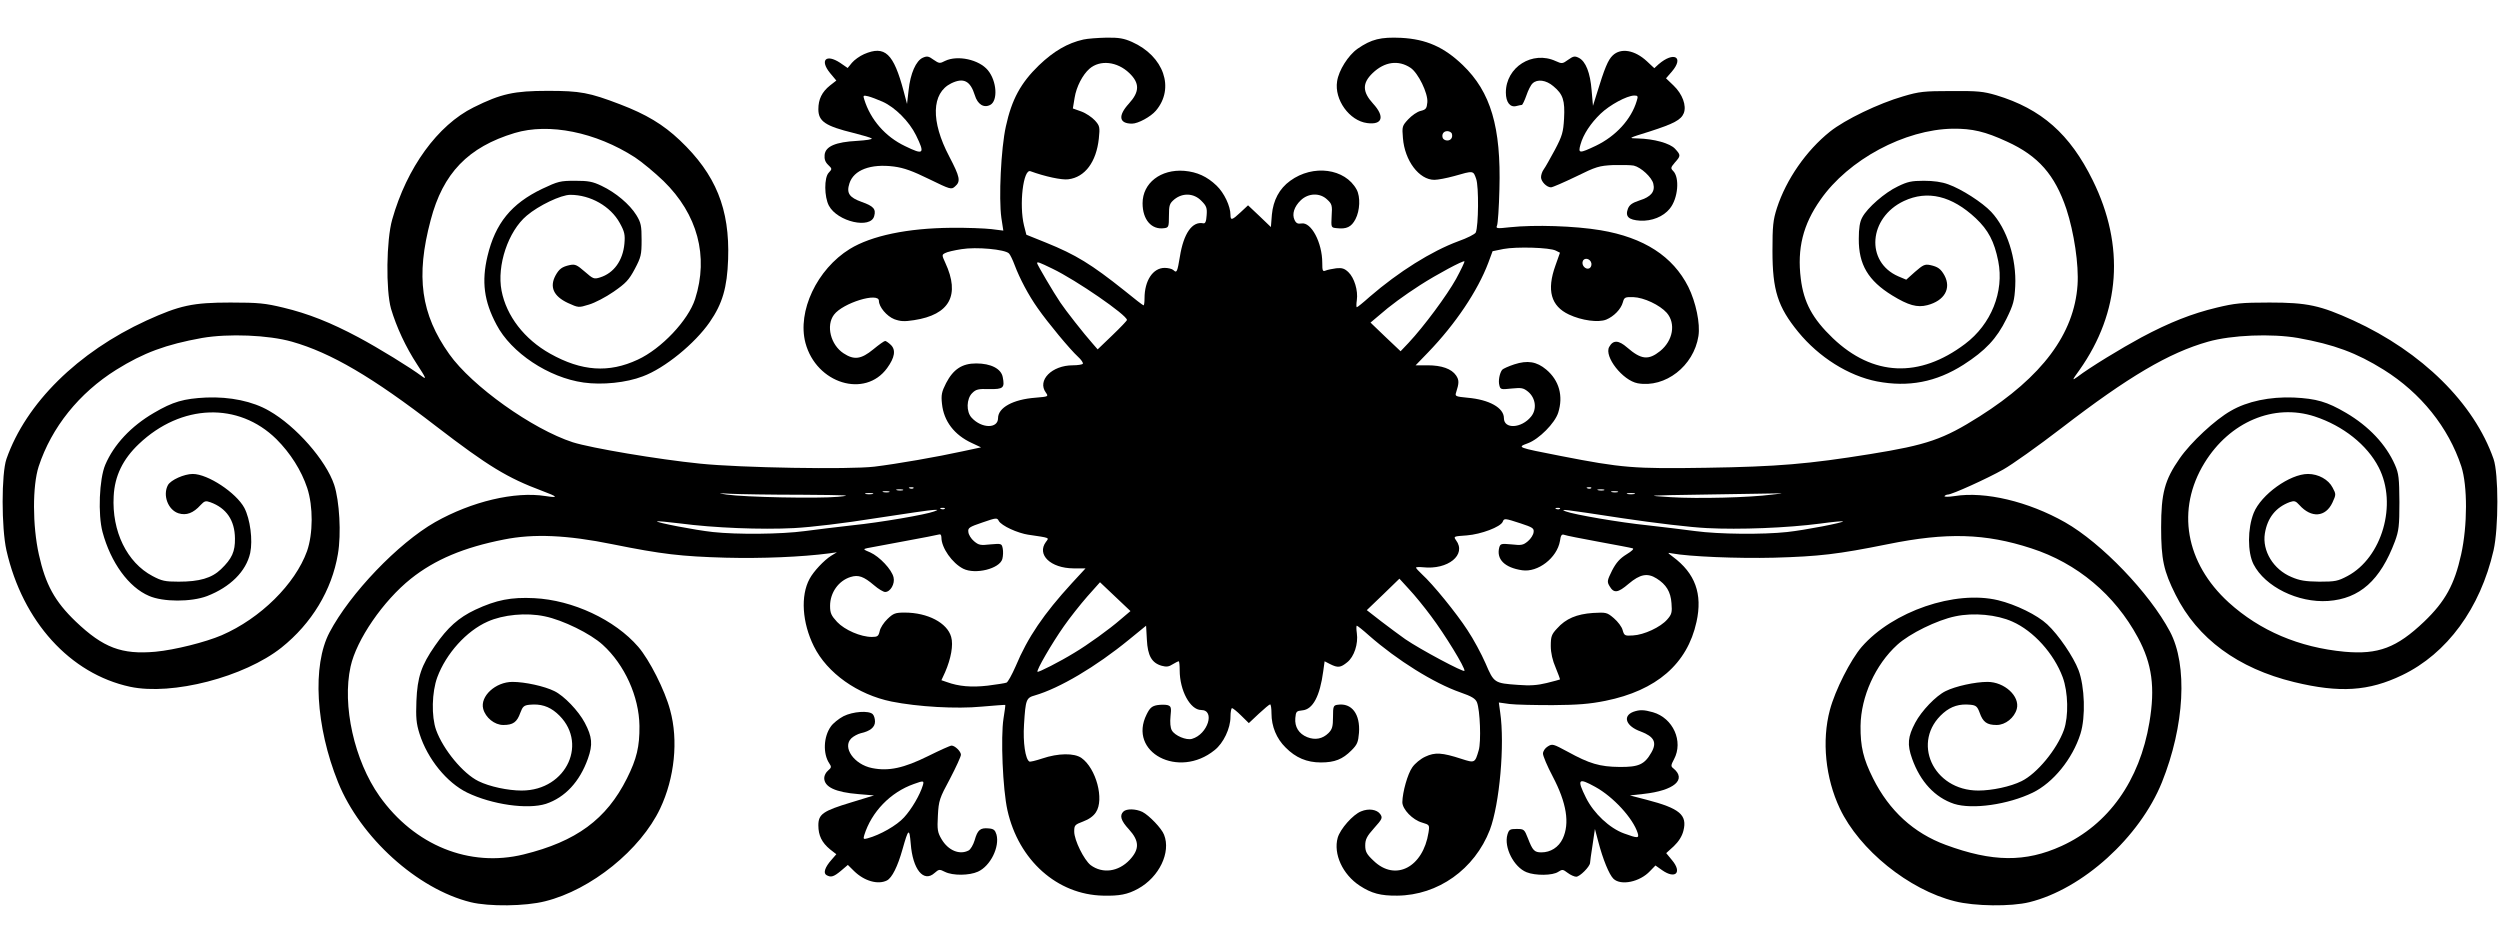 <svg width="1707" height="637" viewBox="0 0 1707 637" fill="none" xmlns="http://www.w3.org/2000/svg">
<path d="M739.745 26.989C728.942 29.42 719.474 34.92 709.339 44.641C696.936 56.665 690.802 67.921 686.801 86.341C683.467 101.306 681.867 135.458 683.734 148.761L685.067 157.459L676.932 156.436C672.398 155.924 660.129 155.413 649.46 155.541C619.721 155.796 595.05 160.913 580.247 169.995C557.842 183.809 544.24 212.589 549.974 234.206C557.442 261.963 590.649 272.068 605.718 251.346C610.919 244.183 611.853 238.939 608.252 235.485C606.652 233.95 604.918 232.799 604.385 232.799C603.718 232.799 600.117 235.357 596.25 238.555C587.982 245.335 583.181 245.974 575.979 241.241C567.177 235.485 563.843 222.31 569.445 214.892C575.446 206.833 600.117 199.286 600.117 205.426C600.117 209.519 605.452 215.915 610.653 217.961C614.92 219.496 617.454 219.624 624.122 218.601C648.393 214.892 655.728 201.589 645.459 179.46C643.059 174.216 643.059 173.96 645.326 172.809C646.526 172.041 651.594 170.89 656.528 170.123C666.53 168.46 686.267 170.25 688.935 173.065C689.735 173.832 691.468 177.414 692.802 180.995C696.269 190.205 702.271 201.589 708.538 210.415C715.473 220.392 730.809 238.811 736.01 243.544C738.278 245.59 739.745 247.765 739.344 248.404C738.944 248.916 735.877 249.428 732.543 249.428C718.14 249.428 708.005 259.789 714.14 268.103C716.007 270.789 715.873 270.789 706.938 271.556C691.735 272.708 681.466 278.336 681.466 285.499C681.466 292.79 670.264 292.662 663.463 285.243C659.596 281.15 659.862 272.196 663.863 268.359C666.397 265.8 668.131 265.417 675.465 265.673C685.067 265.8 686.134 264.905 684.667 257.486C683.6 251.73 676.532 248.149 666.53 248.149C656.928 248.149 650.927 252.114 645.993 261.579C642.926 267.591 642.526 269.766 643.192 275.778C644.393 287.545 651.594 297.011 663.596 302.511L669.864 305.453L657.328 308.139C639.858 311.977 612.653 316.709 597.05 318.628C579.713 320.675 505.299 319.395 478.093 316.581C449.021 313.639 403.812 305.965 391.143 301.999C363.538 293.046 322.196 263.626 306.727 241.753C287.389 214.508 283.789 188.798 294.057 150.296C302.459 118.19 319.662 100.411 351.402 90.817C374.873 83.782 406.746 90.178 433.551 107.446C438.219 110.516 447.021 117.807 453.022 123.563C476.36 146.331 483.961 174.983 474.626 204.147C469.958 218.729 451.555 238.172 435.418 245.59C415.681 254.8 397.144 253.521 375.673 241.497C358.07 231.648 345.801 215.787 342.467 198.519C339.133 181.251 347.001 157.843 359.67 147.226C367.805 140.319 383.008 133.028 389.409 133.028C403.145 133.028 416.881 140.831 423.149 152.215C426.483 158.227 426.883 160.273 426.35 166.413C425.283 177.925 419.149 186.495 409.68 189.437C405.546 190.716 405.012 190.46 399.278 185.472C393.944 180.867 392.743 180.228 389.009 180.995C383.808 182.146 381.808 183.553 379.274 188.158C375.14 195.961 377.941 202.228 387.676 206.833C395.011 210.159 395.011 210.159 402.079 207.984C406.079 206.833 413.681 202.868 419.015 199.158C427.283 193.402 429.417 191.228 433.418 183.681C437.686 175.623 438.086 173.96 438.086 163.855C438.086 154.134 437.686 152.087 434.485 146.843C429.951 139.552 420.482 131.493 410.747 126.888C404.612 123.946 401.678 123.435 392.61 123.435C382.608 123.435 381.008 123.819 370.206 128.935C349.135 139.04 338.199 152.471 332.865 174.855C328.731 192.251 330.465 205.682 339 221.671C349.002 240.858 374.607 257.87 398.478 261.196C411.147 262.986 427.684 261.324 438.886 256.975C453.822 251.474 474.493 234.59 484.628 219.88C493.296 207.345 496.497 196.344 497.164 177.03C498.364 142.622 488.762 119.086 464.224 95.806C452.755 84.933 441.153 78.026 423.416 71.247C402.345 63.188 396.211 62.037 374.073 62.037C351.002 62.037 342.2 63.956 323.397 73.293C298.858 85.445 277.788 114.481 267.786 149.913C263.785 163.983 263.385 198.007 266.985 210.798C270.72 223.334 276.987 236.892 284.856 248.916C290.723 257.87 291.39 259.405 288.323 257.102C280.188 250.963 258.45 237.66 244.848 230.369C225.644 220.136 210.441 214.124 193.371 210.031C181.102 207.089 176.701 206.577 157.364 206.577C131.492 206.577 122.824 208.496 100.02 218.857C53.21 240.346 17.737 275.266 4.401 313.384C0.934 323.361 0.934 360.455 4.401 375.804C15.47 424.411 47.876 460.098 88.817 468.924C117.623 475.064 166.833 462.273 192.171 442.191C212.842 425.69 226.578 402.922 230.712 378.363C233.112 364.548 231.779 341.908 228.178 331.035C222.577 314.279 202.039 290.871 183.769 280.51C172.567 273.987 157.097 270.789 140.828 271.429C125.358 272.196 118.156 274.243 105.087 281.917C89.484 290.999 77.749 303.534 71.881 317.349C67.747 327.07 66.813 351.373 70.014 363.269C75.615 384.119 87.884 401.003 101.753 406.887C111.355 411.108 130.559 411.108 141.361 407.015C157.231 400.875 168.033 390.131 170.833 377.595C172.7 368.769 170.833 354.443 166.833 346.769C161.232 336.408 141.894 323.617 131.626 323.617C125.758 323.617 116.689 327.71 114.689 331.163C110.955 338.071 114.689 348.176 121.89 350.478C127.225 352.141 132.026 350.35 136.96 344.85C139.627 342.036 140.427 341.78 143.628 342.931C154.564 346.896 160.298 355.211 160.431 367.618C160.565 376.572 158.431 381.433 150.829 388.724C144.562 394.735 136.16 397.166 122.024 397.166C112.689 397.166 110.422 396.654 104.154 393.328C86.684 384.119 76.282 362.757 77.615 338.838C78.282 325.024 83.883 313.511 94.819 303.151C123.758 275.65 162.832 274.371 188.704 299.825C198.305 309.418 205.774 321.186 209.774 333.21C213.908 345.873 213.775 364.42 209.641 376.316C201.506 398.829 177.901 422.236 151.363 433.748C140.294 438.481 119.49 443.726 106.154 445.005C83.083 447.051 70.547 442.319 51.743 424.411C37.341 410.596 31.073 399.084 26.538 378.619C22.138 358.792 22.138 331.675 26.405 318.5C35.207 291.767 54.011 268.359 79.349 252.498C98.019 240.858 113.222 235.23 138.027 230.753C155.897 227.683 183.236 228.706 199.372 233.311C225.911 240.858 254.183 257.358 298.058 291.255C333.398 318.372 346.468 326.303 370.072 335.129C381.008 339.222 381.675 340.117 372.473 338.71C351.535 335.384 322.063 342.42 297.125 356.49C271.786 370.944 238.98 405.224 224.977 431.83C213.108 454.342 215.509 496.169 230.845 534.159C246.048 571.765 284.989 607.069 321.396 616.023C333.799 619.092 358.737 618.837 372.206 615.383C403.679 607.58 437.419 580.207 450.755 552.067C460.623 531.217 463.291 505.507 457.556 484.785C453.955 471.227 443.42 450.505 435.818 441.679C419.815 423.132 391.01 409.701 364.738 408.422C349.002 407.654 339 409.573 324.463 416.352C313.128 421.725 305.66 428.376 296.991 440.911C287.656 454.342 284.989 462.273 284.322 478.645C283.922 489.902 284.189 493.867 286.456 501.03C291.924 518.298 305.126 534.415 318.996 541.194C335.932 549.381 360.204 552.834 372.739 548.869C385.809 544.52 395.811 533.775 401.412 518.042C404.879 508.321 404.346 503.077 399.278 493.483C395.011 485.425 385.142 475.064 378.474 471.866C371.806 468.54 358.337 465.598 349.935 465.598C338.333 465.598 327.664 475.448 329.931 484.018C331.531 490.03 337.666 495.018 343.667 495.018C350.335 495.018 353.002 493.099 355.269 486.704C356.87 482.355 357.803 481.587 361.537 481.204C369.005 480.436 374.74 482.227 380.074 486.832C402.345 506.146 387.276 539.787 356.203 539.787C346.868 539.787 334.199 537.101 326.731 533.392C316.195 528.275 302.592 511.775 297.792 498.472C294.458 489.134 294.858 472.506 298.592 462.401C304.593 446.284 318.462 430.806 332.998 424.411C343.534 419.678 359.404 418.143 371.939 420.829C384.342 423.388 403.145 432.597 411.547 440.272C426.483 453.831 436.352 475.576 436.619 495.658C436.752 509.728 434.752 518.17 428.084 531.473C414.081 559.486 393.41 574.579 357.537 583.405C320.596 592.487 282.989 577.265 259.117 543.625C241.914 519.321 233.512 481.587 239.38 455.11C243.381 436.818 261.651 410.213 280.588 395.119C296.991 382.072 316.729 373.758 344.067 368.386C364.338 364.292 387.276 365.316 418.082 371.583C452.355 378.491 464.891 379.898 495.43 380.793C520.368 381.433 547.44 380.281 566.111 377.851L571.445 377.084L567.444 379.514C562.643 382.584 555.575 390.003 552.775 395.247C546.507 406.759 547.707 425.178 555.709 441.295C564.777 459.587 585.581 474.296 608.786 479.029C626.656 482.611 653.061 484.146 670.264 482.483C678.933 481.715 686.134 481.204 686.401 481.332C686.534 481.587 686.001 485.681 685.201 490.541C683.2 503.332 684.667 538.892 687.868 553.218C695.469 587.37 721.874 610.906 753.214 611.546C764.283 611.801 769.884 610.778 777.085 606.813C791.488 598.882 799.623 581.998 794.822 569.974C793.222 565.625 784.553 556.672 780.019 554.369C775.485 552.195 769.217 552.067 767.083 554.113C764.283 556.799 765.35 560.381 770.817 566.265C778.019 574.195 778.152 579.824 771.351 587.115C763.616 595.301 752.814 596.708 744.679 590.696C740.145 587.115 733.477 573.684 733.477 567.8C733.477 563.451 733.877 563.067 739.611 560.893C743.479 559.486 746.679 557.183 748.28 554.625C754.147 545.927 748.413 524.566 738.411 517.531C733.477 514.077 722.541 514.205 711.606 517.914C707.338 519.321 703.337 520.345 702.804 519.961C700.137 518.298 698.403 507.042 699.203 494.634C700.27 477.622 700.67 476.471 706.671 474.808C723.341 469.947 748.146 455.366 770.951 436.69L782.553 427.225L783.086 436.818C783.62 447.691 786.42 452.679 793.222 454.598C796.422 455.493 798.156 455.238 800.69 453.575C802.557 452.424 804.424 451.528 804.824 451.528C805.224 451.528 805.491 454.342 805.491 457.668C805.491 471.482 812.692 484.785 820.16 484.785C829.895 484.785 824.694 501.414 813.892 504.484C810.025 505.635 802.157 502.309 800.156 498.728C799.089 496.937 798.823 493.227 799.223 489.134C799.89 483.122 799.623 482.227 797.222 481.459C795.755 481.076 792.555 481.076 790.154 481.459C786.554 482.099 785.087 483.378 782.953 487.727C769.884 513.693 804.824 532.112 829.362 512.158C835.363 507.426 840.164 497.321 840.164 489.518C840.164 486.192 840.698 483.506 841.231 483.506C841.764 483.506 844.698 485.808 847.499 488.623L852.7 493.739L859.501 487.343C863.235 483.89 866.703 480.948 867.236 480.948C867.77 480.948 868.17 483.762 868.17 487.088C868.17 496.041 871.637 504.356 877.771 510.368C884.706 517.403 892.308 520.6 901.91 520.6C911.378 520.6 916.712 518.426 922.714 512.414C926.714 508.449 927.381 506.786 927.915 500.39C928.848 487.599 922.98 479.797 913.378 481.204C910.445 481.587 910.178 482.227 910.178 489.518C910.178 496.041 909.644 497.96 907.111 500.518C903.11 504.484 898.042 505.507 892.574 503.332C886.84 501.03 883.906 496.297 884.439 490.285C884.84 485.808 885.24 485.425 889.24 485.041C896.442 484.401 901.243 475.32 903.51 458.307L904.443 451.528L908.177 453.447C913.512 456.133 915.379 455.877 919.913 452.168C924.581 448.458 927.515 439.632 926.448 432.341C926.048 429.527 926.048 427.225 926.448 427.225C926.848 427.225 930.582 430.167 934.716 433.876C953.92 450.761 979.125 466.494 997.128 472.761C1004.86 475.448 1007.4 476.983 1008.46 479.541C1010.6 484.785 1011.4 506.53 1009.66 512.286C1007.13 520.984 1007 521.112 997.928 518.17C984.592 513.821 979.791 513.565 973.257 516.635C970.056 518.042 966.055 521.368 964.322 523.926C961.121 528.403 957.654 540.81 957.52 547.718C957.52 552.578 964.588 559.869 970.99 561.66C976.057 563.195 976.191 563.195 975.391 568.439C971.656 592.231 952.719 602.08 937.917 587.754C933.116 583.277 932.182 581.486 932.182 577.265C932.182 573.172 933.249 570.998 938.183 565.497C943.784 559.23 944.184 558.462 942.451 555.904C940.184 552.706 934.583 551.811 929.382 553.985C923.78 556.16 915.112 566.009 913.378 572.021C910.311 583.021 916.712 597.092 928.448 604.766C936.45 610.011 942.718 611.674 954.053 611.546C981.925 611.29 1006.86 593.51 1017.27 566.649C1023.93 548.997 1027.53 508.321 1024.33 486.448L1023.4 479.669L1030.73 480.692C1034.87 481.204 1048.07 481.459 1060.21 481.459C1077.28 481.332 1085.41 480.692 1096.21 478.518C1131.02 471.482 1152.09 453.319 1158.36 424.667C1162.63 405.48 1157.43 391.41 1142.22 380.153C1138.36 377.211 1138.36 377.211 1141.56 377.851C1153.16 380.026 1186.37 381.433 1211.44 380.793C1242.24 379.898 1254.65 378.491 1288.92 371.583C1329.19 363.397 1355.6 364.165 1386.94 374.397C1418.28 384.502 1444.02 406.12 1459.75 435.283C1469.49 453.319 1471.62 469.436 1467.62 493.227C1460.95 533.136 1439.61 563.067 1407.61 577.649C1382.94 588.905 1360.4 588.649 1328.53 576.882C1306.66 568.823 1289.99 553.602 1278.92 531.473C1272.25 518.17 1270.25 509.728 1270.38 495.658C1270.65 475.576 1280.52 453.831 1295.45 440.272C1303.85 432.597 1322.66 423.388 1335.06 420.829C1347.6 418.143 1363.47 419.678 1374 424.411C1388.54 430.806 1402.41 446.284 1408.41 462.401C1412.14 472.506 1412.54 489.134 1409.21 498.472C1404.41 511.775 1390.81 528.275 1380.27 533.392C1372.8 537.101 1360.13 539.787 1350.8 539.787C1319.72 539.787 1304.65 506.146 1326.93 486.832C1332.26 482.227 1337.99 480.436 1345.46 481.204C1349.2 481.587 1350.13 482.355 1351.73 486.704C1354 493.099 1356.67 495.018 1363.33 495.018C1369.33 495.018 1375.47 490.03 1377.07 484.018C1379.34 475.448 1368.67 465.598 1357.07 465.598C1348.66 465.598 1335.19 468.54 1328.53 471.866C1321.86 475.064 1311.99 485.425 1307.72 493.483C1302.65 503.077 1302.12 508.321 1305.59 518.042C1311.19 533.775 1321.19 544.52 1334.26 548.869C1346.8 552.834 1371.07 549.381 1388 541.194C1401.87 534.415 1415.08 518.298 1420.54 501.03C1424.14 489.646 1423.48 468.796 1419.21 457.54C1415.74 448.458 1405.61 433.493 1397.87 426.33C1391.07 419.934 1376.4 412.771 1364.27 409.829C1334.93 402.794 1292.39 417.376 1271.18 441.679C1263.58 450.505 1253.04 471.227 1249.44 484.785C1243.84 505.763 1246.38 531.217 1256.25 552.067C1269.58 580.207 1303.32 607.58 1334.79 615.383C1348.26 618.837 1373.2 619.092 1385.6 616.023C1422.01 607.069 1460.95 571.765 1476.16 534.159C1491.62 495.658 1493.89 454.214 1481.62 431.19C1467.62 404.84 1434.95 370.816 1410.01 356.618C1384.94 342.42 1355.46 335.384 1334.66 338.71C1330.39 339.35 1327.33 339.35 1327.73 338.71C1328.13 338.198 1329.19 337.687 1329.99 337.687C1332.79 337.687 1357.07 326.686 1367.87 320.547C1373.6 317.349 1391.47 304.686 1407.61 292.278C1453.35 257.102 1480.96 240.858 1507.63 233.311C1523.76 228.706 1551.1 227.683 1568.97 230.753C1593.78 235.23 1608.98 240.858 1627.65 252.498C1652.99 268.359 1671.79 291.767 1680.6 318.5C1684.86 331.675 1684.86 358.792 1680.46 378.619C1675.93 399.084 1669.66 410.596 1655.26 424.411C1636.45 442.319 1623.92 447.051 1600.85 445.005C1569.77 442.063 1543.1 430.679 1521.76 411.364C1492.16 384.375 1485.76 347.792 1505.23 316.07C1522.43 288.057 1552.57 275.266 1580.44 284.348C1599.91 290.743 1616.32 303.79 1624.18 319.14C1637.12 344.21 1626.45 380.793 1602.85 393.328C1596.31 396.782 1594.58 397.166 1583.64 397.166C1574.04 397.038 1570.17 396.398 1564.57 393.968C1552.3 388.851 1544.57 376.188 1546.44 364.292C1548.17 353.548 1553.9 346.385 1563.51 342.803C1566.57 341.78 1567.51 342.036 1570.04 344.85C1578.17 353.932 1587.91 353.164 1592.58 343.187C1595.11 337.687 1595.11 337.431 1592.71 332.954C1589.91 327.454 1582.98 323.617 1575.91 323.617C1563.51 323.617 1543.9 337.687 1538.83 350.222C1534.57 360.967 1534.57 377.084 1538.7 385.27C1546.57 400.619 1569.11 411.748 1589.64 410.341C1611.25 408.806 1625.25 396.27 1635.25 369.665C1637.92 362.374 1638.32 359.048 1638.32 342.803C1638.19 326.558 1637.92 323.361 1635.25 317.349C1629.12 303.406 1617.38 290.999 1601.91 281.917C1588.84 274.243 1581.64 272.196 1566.17 271.429C1549.9 270.789 1534.43 273.987 1523.23 280.51C1512.56 286.522 1495.89 301.999 1488.29 313C1478.02 327.71 1475.62 336.791 1475.62 360.071C1475.62 382.072 1477.36 389.875 1485.49 406.12C1500.43 436.051 1528.03 456.389 1566.44 465.726C1597.51 473.273 1617.38 471.994 1640.19 460.994C1670.86 446.284 1693.53 415.329 1702.6 375.804C1706.07 360.455 1706.07 323.361 1702.6 313.384C1689.26 275.266 1653.79 240.346 1606.98 218.857C1584.18 208.496 1575.51 206.577 1549.64 206.577C1530.3 206.577 1525.9 207.089 1513.63 210.031C1496.56 214.124 1481.36 220.136 1462.15 230.369C1448.42 237.788 1426.95 250.835 1418.41 257.358C1414.68 260.044 1414.68 259.789 1419.88 252.626C1447.88 212.973 1450.95 167.82 1428.95 123.179C1413.34 91.457 1393.87 74.317 1362.93 64.979C1354.13 62.421 1350.4 62.037 1332.26 62.165C1313.72 62.165 1310.39 62.549 1299.59 65.747C1282.78 70.607 1259.85 81.608 1249.44 89.922C1233.31 102.841 1219.7 122.412 1213.3 141.982C1210.64 150.296 1210.24 154.262 1210.24 171.402C1210.24 198.135 1213.84 209.519 1227.84 226.659C1241.98 243.928 1262.11 256.591 1281.58 260.428C1303.05 264.521 1321.99 260.94 1340.66 249.044C1355.6 239.451 1363.33 231.264 1370 217.706C1374.8 207.984 1375.47 205.17 1376 195.449C1376.94 176.518 1370.4 156.18 1359.6 144.668C1353.6 138.273 1339.33 129.063 1330.26 125.865C1325.86 124.202 1320.12 123.435 1313.59 123.435C1305.19 123.435 1302.39 124.074 1295.85 127.272C1286.92 131.493 1275.05 141.854 1271.58 148.378C1269.85 151.447 1269.18 155.796 1269.18 163.087C1269.05 180.611 1275.58 191.612 1291.99 201.717C1303.05 208.496 1309.06 210.159 1315.99 208.368C1327.73 205.298 1332.39 196.984 1327.73 188.158C1325.19 183.553 1323.19 182.146 1317.99 180.995C1314.26 180.228 1313.06 180.867 1307.59 185.6L1301.59 190.972L1296.12 188.67C1273.58 178.821 1275.85 148.633 1299.99 137.249C1316.12 129.702 1332.66 133.668 1349.06 149.017C1357.6 157.076 1361.73 164.878 1364.4 178.309C1368.53 199.158 1359.6 221.415 1341.73 234.846C1310.52 258.382 1278.78 256.975 1251.44 230.881C1237.58 217.578 1231.57 206.577 1229.57 190.205C1227.04 169.739 1231.04 153.366 1243.04 136.354C1262.11 108.981 1300.52 88.387 1333.33 87.875C1346.66 87.748 1355.46 89.794 1370.4 96.701C1391.74 106.423 1403.07 119.342 1410.94 142.749C1416.14 158.61 1419.48 180.739 1418.54 194.554C1416.28 227.939 1394.41 257.23 1351.6 284.348C1326.93 299.953 1315.86 303.79 1276.92 310.058C1234.77 316.837 1213.97 318.628 1164.89 319.395C1115.55 320.163 1107.55 319.523 1065.67 311.337C1035.54 305.453 1035.67 305.453 1043.27 302.639C1050.87 299.825 1061.67 288.952 1063.94 281.789C1067.54 270.405 1064.61 259.789 1055.81 252.37C1049.27 246.87 1043 245.846 1033.94 248.788C1030.07 250.067 1026.33 251.73 1025.67 252.498C1023.93 254.8 1022.87 260.044 1023.8 263.242C1024.47 265.928 1025 266.056 1032.07 265.289C1038.87 264.649 1040.07 264.777 1043.4 267.463C1048.6 271.812 1049.54 279.487 1045.4 284.476C1038.87 292.534 1026.87 293.174 1026.87 285.499C1026.87 278.464 1016.87 272.836 1001.93 271.556C993.928 270.789 993.394 270.533 994.194 268.103C996.328 261.451 996.328 259.533 994.194 256.335C991.127 251.858 984.459 249.428 974.724 249.428H966.589L974.99 240.73C993.794 221.287 1009 198.519 1016.2 179.46L1019.13 171.53L1026.6 169.995C1035.4 168.332 1058.34 168.971 1062.34 171.146L1065.14 172.553L1062.07 181.251C1055.94 198.263 1059.01 209.008 1071.28 214.764C1079.94 218.857 1091.41 220.392 1096.75 218.217C1101.95 216.043 1106.75 211.182 1108.08 206.449C1109.02 202.996 1109.55 202.74 1115.15 202.868C1122.49 203.124 1133.29 208.24 1138.09 213.613C1144.36 220.903 1142.36 232.543 1133.55 239.706C1125.55 246.102 1120.62 245.59 1111.02 237.276C1105.15 232.16 1101.42 232.032 1098.75 236.892C1095.15 243.416 1107.95 259.789 1118.22 261.707C1137.02 265.033 1156.49 249.939 1159.69 229.474C1161.03 221.031 1157.96 206.322 1152.76 195.833C1142.22 174.983 1122.49 162.192 1092.88 157.203C1075.41 154.262 1047.8 153.366 1031 155.157C1021.8 156.18 1021.27 156.052 1022.2 153.878C1022.73 152.599 1023.53 141.47 1023.8 129.191C1025 86.852 1017.93 62.805 998.728 44.385C985.926 32.106 973.79 26.734 956.72 25.838C942.718 25.199 936.45 26.734 926.981 33.257C920.58 37.734 914.045 48.095 912.978 55.514C910.978 68.049 921.38 82.503 933.516 84.038C944.051 85.445 945.651 79.561 937.516 70.735C930.182 62.677 930.048 56.793 937.25 49.886C945.385 42.083 954.853 40.804 963.121 46.304C968.323 49.758 975.124 63.7 974.59 69.84C974.19 74.061 973.657 74.828 970.056 75.724C967.656 76.235 963.922 78.922 961.521 81.48C957.387 85.957 957.254 86.468 957.92 94.271C959.121 109.748 968.989 122.795 979.391 122.795C981.658 122.795 987.793 121.644 992.861 120.237C1006.2 116.4 1005.93 116.4 1007.93 122.156C1009.8 127.4 1009.53 154.262 1007.66 158.738C1007.13 159.89 1001.8 162.576 995.661 164.75C977.391 171.53 955.12 185.472 935.249 202.612C930.849 206.577 926.848 209.775 926.448 209.775C926.048 209.775 926.048 207.601 926.448 204.915C927.381 198.391 924.714 189.693 920.713 185.856C918.046 183.297 916.312 182.786 912.445 183.17C909.778 183.553 906.444 184.193 905.244 184.704C903.11 185.6 902.843 184.96 902.843 179.46C902.843 165.646 895.242 151.32 888.574 152.599C886.173 152.982 884.973 152.471 883.906 150.168C882.039 146.203 883.639 141.087 888.174 136.738C893.375 131.749 901.376 131.493 906.31 136.354C909.378 139.168 909.778 140.319 909.244 147.482C908.844 155.413 908.844 155.413 912.712 155.796C919.38 156.564 922.714 155.029 925.514 149.657C928.581 143.773 928.981 134.435 926.314 129.447C918.446 114.993 896.575 112.051 880.972 123.435C873.504 128.807 869.37 136.738 868.436 146.587L867.77 155.029L860.035 147.61L852.166 140.191L847.099 144.924C841.231 150.424 840.164 150.68 840.164 146.715C840.164 140.831 835.897 131.749 830.696 126.76C824.161 120.493 817.36 117.423 808.691 116.655C792.555 115.376 780.152 124.97 780.152 138.784C780.152 150.04 786.287 157.076 794.955 155.796C797.889 155.413 798.156 154.901 798.156 147.354C798.156 140.063 798.556 138.912 801.89 136.098C807.624 131.493 815.226 131.877 820.294 137.121C823.761 140.575 824.294 141.982 823.894 146.971C823.628 151.32 822.961 152.727 821.627 152.471C814.026 150.936 808.158 159.378 805.624 175.239C803.89 185.728 803.49 186.623 801.223 184.449C800.29 183.553 797.622 182.914 795.222 182.914C787.22 182.914 781.486 191.612 781.486 203.635C781.486 206.322 781.219 208.496 780.819 208.496C780.419 208.496 774.551 204.019 767.883 198.519C745.079 180.355 734.677 173.96 714.14 165.646L700.804 160.273L699.203 154.006C695.736 139.807 698.67 115.121 703.604 116.911C713.339 120.493 725.075 123.051 729.476 122.412C740.811 121.004 748.546 110.644 750.28 94.655C751.08 86.852 750.947 85.957 747.613 82.247C745.612 80.073 741.478 77.259 738.278 76.108L732.543 74.061L733.743 66.77C734.944 59.223 739.211 51.037 743.879 46.944C751.08 40.676 762.816 41.955 771.084 49.886C778.285 56.793 778.152 62.677 770.817 70.735C763.216 79.049 764.016 84.422 772.951 84.422C777.085 84.422 785.754 79.689 789.221 75.596C802.29 60.246 794.689 38.374 772.951 28.652C767.483 26.222 764.016 25.582 755.481 25.71C749.613 25.838 742.545 26.35 739.745 26.989ZM991.26 91.073C992.194 93.759 990.727 95.934 988.193 95.934C986.859 95.934 985.526 95.166 985.126 94.271C984.192 91.713 985.659 89.538 988.193 89.538C989.527 89.538 990.86 90.306 991.26 91.073ZM1086.61 179.844C1086.88 181.379 1086.08 182.914 1085.01 183.297C1082.48 184.193 1079.68 180.995 1080.74 178.309C1081.81 175.495 1086.08 176.646 1086.61 179.844ZM994.194 190.46C987.926 201.717 972.323 222.822 961.788 234.078L956.32 239.834L946.051 230.113L935.783 220.264L941.251 215.659C949.385 208.496 958.587 201.845 969.656 194.682C980.992 187.391 999.129 177.669 999.929 178.437C1000.2 178.693 997.662 184.065 994.194 190.46ZM718.54 183.425C734.81 191.228 769.484 215.147 769.484 218.473C769.484 218.985 764.949 223.718 759.482 228.962L749.48 238.555L746.146 234.718C740.011 227.811 727.475 211.822 724.008 206.577C719.474 199.926 708.138 180.611 708.138 179.716C708.138 178.565 709.339 178.948 718.54 183.425ZM623.722 333.338C623.322 333.722 622.122 333.849 621.188 333.466C620.121 333.082 620.521 332.698 621.988 332.698C623.455 332.57 624.255 332.954 623.722 333.338ZM1086.48 333.338C1086.08 333.722 1084.88 333.849 1083.95 333.466C1082.88 333.082 1083.28 332.698 1084.75 332.698C1086.21 332.57 1087.01 332.954 1086.48 333.338ZM616.52 334.745C615.587 335.001 613.72 335.001 612.52 334.745C611.186 334.361 611.986 334.105 614.12 334.105C616.387 334.105 617.321 334.361 616.52 334.745ZM1095.28 334.745C1094.35 335.001 1092.48 335.001 1091.28 334.745C1089.95 334.361 1090.75 334.105 1092.88 334.105C1095.15 334.105 1096.08 334.361 1095.28 334.745ZM607.185 336.024C606.252 336.28 604.385 336.28 603.185 336.024C601.851 335.64 602.651 335.384 604.785 335.384C607.052 335.384 607.985 335.64 607.185 336.024ZM1104.62 336.024C1103.68 336.28 1101.82 336.28 1100.62 336.024C1099.28 335.64 1100.08 335.384 1102.22 335.384C1104.48 335.384 1105.42 335.64 1104.62 336.024ZM547.307 337.815C579.313 338.071 582.914 338.198 572.112 339.222C558.642 340.501 508.366 339.478 496.097 337.687C489.562 336.664 489.962 336.664 499.298 337.175C505.032 337.431 526.636 337.815 547.307 337.815ZM595.85 337.303C594.516 337.559 592.382 337.559 591.182 337.303C589.849 336.919 590.915 336.664 593.449 336.664C595.983 336.664 597.05 336.919 595.85 337.303ZM1115.95 337.303C1114.62 337.559 1112.48 337.559 1111.28 337.303C1109.95 336.919 1111.02 336.664 1113.55 336.664C1116.08 336.664 1117.15 336.919 1115.95 337.303ZM1210.24 337.687C1194.77 339.733 1159.29 340.629 1140.89 339.478C1122.62 338.326 1123.02 338.326 1163.56 337.687C1186.37 337.303 1207.97 336.919 1211.57 336.919C1218.24 336.791 1218.24 336.791 1210.24 337.687ZM645.059 347.408C644.659 347.792 643.459 347.92 642.526 347.536C641.459 347.152 641.859 346.769 643.326 346.769C644.793 346.641 645.593 347.024 645.059 347.408ZM1065.14 347.408C1064.74 347.792 1063.54 347.92 1062.61 347.536C1061.54 347.152 1061.94 346.769 1063.41 346.769C1064.87 346.641 1065.67 347.024 1065.14 347.408ZM637.858 349.199C632.257 351.373 600.917 356.746 582.114 358.664C571.845 359.816 557.176 361.606 549.441 362.63C533.304 364.804 503.298 365.06 486.762 363.269C474.759 361.99 447.687 356.746 448.621 355.978C448.888 355.722 455.956 356.362 464.224 357.385C487.295 360.455 519.835 361.734 542.106 360.583C554.108 359.943 576.513 357.257 598.117 353.804C617.987 350.734 635.591 348.176 637.458 348.176C640.792 348.048 640.792 348.048 637.858 349.199ZM1107.55 353.804C1129.69 357.129 1154.49 360.071 1165.56 360.583C1187.57 361.734 1220.37 360.455 1242.78 357.513C1251.04 356.362 1258.11 355.722 1258.38 355.978C1259.31 356.746 1232.24 361.99 1220.24 363.269C1203.7 365.06 1173.7 364.804 1157.56 362.63C1149.82 361.606 1135.16 359.816 1124.89 358.664C1106.08 356.746 1074.74 351.373 1069.14 349.199C1064.34 347.28 1067.28 347.664 1107.55 353.804ZM690.001 361.223C693.736 363.013 699.07 364.676 701.87 365.06C717.34 367.362 716.407 366.979 714.14 370.048C707.738 378.746 717.34 387.956 732.943 388.084H741.211L731.876 398.189C712.673 419.167 701.737 435.155 693.469 454.982C690.935 460.738 688.134 465.854 687.201 466.11C686.267 466.494 680.4 467.389 674.398 468.157C663.33 469.436 654.528 468.668 646.526 465.726L642.792 464.447L645.326 458.947C649.327 449.737 651.061 440.4 649.46 434.9C646.793 425.306 633.457 418.271 617.721 418.271C611.319 418.271 609.986 418.783 605.985 422.62C603.451 425.05 601.051 428.76 600.651 430.934C599.851 434.388 599.184 434.9 595.316 434.9C587.715 434.9 576.779 430.167 571.578 424.667C567.578 420.318 566.777 418.655 566.777 413.666C566.777 404.712 572.512 396.526 580.78 393.968C586.115 392.305 589.715 393.584 596.783 399.596C599.717 402.154 603.185 404.201 604.385 404.201C607.985 404.201 611.186 398.573 610.119 394.224C608.919 388.851 600.517 380.026 594.249 377.211C589.315 375.165 589.182 374.909 592.116 374.27C593.983 373.886 605.318 371.839 617.454 369.537C629.59 367.362 640.258 365.188 641.192 364.932C642.125 364.548 642.792 365.316 642.792 366.979C642.792 374.014 650.127 384.502 657.729 388.34C665.997 392.433 682.533 388.34 684.4 381.688C684.934 379.642 685.067 376.444 684.667 374.525C684 371.072 683.734 371.072 676.265 371.711C669.464 372.479 668.264 372.223 665.063 369.537C663.063 367.874 661.329 365.06 661.196 363.269C660.796 360.455 661.729 359.816 670.798 356.746C680.4 353.42 680.8 353.42 682 355.722C682.667 357.129 686.267 359.56 690.001 361.223ZM1038.34 357.385C1046.47 360.071 1047.54 360.711 1047.14 363.397C1047 365.06 1045.27 367.874 1043.27 369.537C1040.07 372.223 1038.87 372.479 1032.07 371.711C1025 371.072 1024.47 371.2 1023.67 373.886C1021.67 381.816 1027.27 387.572 1039.27 389.363C1050.07 391.026 1063.14 380.921 1065.14 369.409C1065.67 365.444 1066.34 364.548 1068.08 365.188C1069.28 365.699 1079.81 367.746 1091.55 369.921C1103.28 372.095 1113.68 374.014 1114.75 374.397C1115.95 374.653 1114.22 376.316 1110.62 378.491C1106.08 381.305 1103.55 384.119 1100.75 389.491C1097.41 396.27 1097.15 397.166 1099.01 400.236C1101.95 405.224 1104.62 404.968 1112.08 398.573C1119.82 392.049 1124.89 391.026 1131.15 394.991C1137.69 399.084 1140.76 404.073 1141.29 411.876C1141.82 418.143 1141.42 419.55 1138.36 423.004C1133.82 428.248 1122.49 433.493 1115.02 433.876C1109.42 434.26 1109.02 434.004 1107.95 430.295C1107.42 427.992 1104.62 424.411 1101.95 422.108C1097.28 418.143 1096.75 418.015 1087.68 418.527C1076.61 419.294 1069.14 422.364 1063.14 429.144C1059.41 433.109 1058.87 434.644 1058.87 441.039C1058.87 445.772 1060.07 451.017 1062.21 455.877C1063.94 460.098 1065.27 463.68 1065.14 463.936C1064.87 464.063 1060.87 465.215 1056.07 466.366C1049.81 467.901 1044.74 468.285 1036.6 467.645C1020.33 466.494 1020.07 466.366 1014.33 452.935C1011.53 446.54 1006.06 436.307 1001.93 430.167C994.461 418.655 978.324 398.829 970.99 392.177C968.723 390.003 966.856 388.084 966.856 387.572C966.856 387.189 968.989 387.061 971.523 387.317C988.727 389.235 1001.53 378.746 994.194 368.897C992.327 366.211 992.461 366.211 1001.53 365.572C1011.26 364.804 1024.6 359.816 1026.07 356.234C1027 353.804 1027.4 353.804 1038.34 357.385ZM977.124 420.701C986.459 433.109 1000.6 456.133 999.929 458.052C999.529 459.331 969.789 443.47 959.521 436.435C955.92 433.876 948.452 428.376 943.118 424.283L933.249 416.608L944.451 405.864L955.52 395.119L962.188 402.41C965.922 406.375 972.59 414.562 977.124 420.701ZM765.083 423.004C757.615 429.527 742.545 440.4 733.477 445.772C723.475 451.912 709.072 459.203 708.405 458.691C707.472 457.796 718.14 439.377 726.409 427.609C730.409 421.853 737.611 412.771 742.412 407.271L751.08 397.549L761.482 407.399L771.884 417.248L765.083 423.004Z" fill="currentColor"/>
<path d="M589.982 36.967C587.048 38.246 583.314 40.932 581.714 42.85L578.78 46.432L573.579 42.85C563.977 36.583 559.576 41.06 566.777 49.886L571.045 55.002L566.777 58.328C561.176 62.805 558.776 67.793 558.776 74.573C558.776 82.887 563.577 86.085 582.914 90.817C589.048 92.352 594.65 94.015 595.183 94.527C595.85 95.166 591.316 95.806 585.181 96.19C570.645 96.957 563.577 99.899 563.043 105.783C562.777 108.597 563.443 110.644 565.444 112.562C568.244 115.248 568.244 115.376 565.844 117.935C562.643 121.26 562.777 134.435 565.977 140.447C571.845 151.447 594.65 156.564 596.917 147.482C598.25 142.749 596.383 140.703 588.382 137.889C579.847 134.819 577.846 131.877 579.98 125.226C582.914 116.016 594.516 111.667 610.386 113.713C617.187 114.609 623.188 116.783 634.391 122.284C649.06 129.447 649.594 129.575 652.127 127.272C656.128 123.818 655.461 120.877 648.127 106.806C635.458 82.759 635.991 63.572 649.46 56.921C657.862 52.828 662.529 55.13 665.597 64.979C667.464 71.247 671.731 73.933 676.132 71.63C681.467 68.817 680.666 55.386 674.532 47.967C668.531 40.676 653.861 37.478 645.326 41.571C641.725 43.49 641.192 43.362 637.458 40.804C634.124 38.373 633.057 38.118 630.123 39.397C625.456 41.443 621.588 50.141 620.388 61.653L619.321 70.991L617.054 62.421C610.119 36.327 604.251 30.827 589.982 36.967ZM602.651 69.456C611.186 73.293 620.788 82.887 625.456 92.352C631.723 105.143 630.79 106.039 617.987 99.771C604.518 93.376 594.383 81.736 590.115 67.921C589.182 65.107 589.449 64.979 592.783 65.747C594.783 66.258 599.184 67.921 602.651 69.456Z" fill="currentColor"/>
<path d="M1101.15 37.862C1097.95 40.932 1095.68 46.304 1090.08 64.595L1087.68 72.27L1086.75 61.653C1085.81 49.63 1082.74 41.955 1078.08 39.525C1075.28 38.118 1074.34 38.246 1070.74 40.804C1066.87 43.618 1066.47 43.618 1062.21 41.699C1046.34 34.408 1028.2 45.792 1028.2 63.188C1028.2 69.84 1031.13 73.549 1035.4 72.398C1037 72.014 1038.6 71.63 1039.14 71.63C1039.54 71.63 1041 68.689 1042.2 65.235C1043.4 61.653 1045.27 57.944 1046.47 56.921C1049.67 53.851 1055.67 54.618 1060.61 58.839C1067.27 64.34 1068.61 68.561 1067.94 80.968C1067.41 90.178 1066.74 92.736 1061.67 102.329C1058.47 108.213 1055.14 114.225 1054.07 115.632C1053.01 117.039 1052.21 119.469 1052.21 121.004C1052.21 123.946 1056.07 127.912 1059.01 127.912C1060.07 127.912 1067.68 124.586 1075.94 120.621C1089.95 113.713 1091.81 113.202 1101.68 112.69C1107.42 112.562 1113.68 112.69 1115.55 113.074C1120.49 114.225 1127.95 121.132 1128.89 125.481C1130.22 130.854 1127.29 134.435 1119.42 136.865C1114.48 138.528 1112.62 139.807 1111.55 142.494C1109.55 147.866 1111.95 150.168 1119.95 150.68C1127.82 151.064 1135.69 147.994 1140.09 142.494C1145.82 135.586 1147.02 121.132 1142.36 116.655C1140.62 114.865 1140.76 114.353 1143.56 111.027C1147.69 106.422 1147.69 105.911 1143.82 101.69C1140.49 97.852 1129.29 94.782 1118.22 94.527C1111.55 94.399 1111.55 94.399 1126.35 89.794C1143.02 84.422 1147.82 81.863 1149.69 77.259C1151.69 72.142 1148.76 64.212 1142.76 58.456L1137.56 53.467L1141.56 48.862C1150.09 38.885 1142.89 34.92 1132.49 43.874L1129.55 46.56L1124.49 41.827C1116.22 34.152 1106.75 32.49 1101.15 37.862ZM1117.55 68.944C1113.82 81.48 1103.28 92.992 1089.68 99.515C1078.34 104.888 1077.41 104.888 1079.14 98.748C1081.01 91.841 1086.08 84.166 1092.88 77.642C1099.15 71.63 1110.75 65.363 1115.82 65.235C1118.35 65.235 1118.62 65.619 1117.55 68.944Z" fill="currentColor"/>
<path d="M1115.15 486.064C1107.68 489.006 1110.22 495.913 1120.35 499.495C1129.42 502.949 1131.55 506.914 1127.55 513.821C1122.89 522.007 1118.89 523.798 1105.82 523.67C1092.21 523.542 1085.15 521.368 1070.48 513.309C1060.47 507.937 1059.94 507.681 1056.74 509.728C1055.01 510.751 1053.54 512.926 1053.54 514.589C1053.54 516.124 1056.47 523.159 1060.21 530.194C1069.68 548.229 1071.94 562.172 1067.01 572.66C1064.21 578.544 1058.74 581.998 1052.47 581.998C1047.67 581.998 1046.47 580.719 1043.27 572.405C1040.87 566.265 1040.6 566.009 1035.54 566.009C1031 566.009 1030.33 566.393 1029.27 569.846C1026.73 578.544 1033.67 592.103 1042.34 595.557C1048.34 597.987 1060.21 597.859 1063.94 595.301C1066.74 593.51 1067.14 593.51 1070.34 595.94C1072.34 597.475 1075.01 598.627 1076.21 598.627C1078.74 598.627 1085.41 591.847 1085.68 589.289C1085.68 588.394 1086.48 582.893 1087.41 576.882L1089.01 566.009L1091.28 574.579C1094.48 586.859 1098.75 597.22 1101.68 600.034C1106.75 604.894 1119.69 602.208 1126.62 594.789L1130.35 590.952L1134.89 594.15C1143.96 600.545 1148.76 595.812 1141.69 587.37L1137.69 582.51L1142.89 577.777C1146.22 574.579 1148.49 570.998 1149.42 567.288C1152.22 556.416 1146.89 551.939 1124.22 546.055L1112.88 543.113L1122.22 542.09C1143.16 539.787 1151.96 532.24 1142.49 524.566C1140.76 523.287 1140.89 522.391 1143.02 518.426C1149.56 506.146 1142.36 490.285 1128.62 486.32C1122.35 484.529 1119.42 484.529 1115.15 486.064ZM1089.15 537.229C1101.55 544.008 1115.02 558.718 1118.22 568.823C1119.29 572.405 1118.35 572.533 1108.88 569.079C1099.01 565.497 1088.21 555.392 1082.88 544.648C1076.61 531.985 1077.54 530.833 1089.15 537.229Z" fill="currentColor"/>
<path d="M575.979 489.006C572.779 490.669 568.778 493.867 567.311 496.041C562.243 503.077 561.843 514.717 566.244 521.24C567.844 523.542 567.711 524.182 565.444 526.101C563.977 527.252 562.777 529.554 562.777 531.217C562.777 537.357 570.378 540.938 586.115 542.218L596.783 543.113L581.314 547.846C561.843 553.73 558.776 555.904 558.776 563.579C558.776 570.486 561.176 575.347 566.777 579.951L571.045 583.277L567.711 587.115C563.31 592.103 561.977 596.068 564.244 597.475C567.311 599.266 569.178 598.754 574.112 594.661L578.913 590.568L583.181 594.789C590.115 601.569 599.45 604.255 605.585 601.185C609.052 599.394 612.92 591.719 616.254 579.824C620.255 565.625 620.921 565.114 621.855 576.114C623.188 593.638 630.657 602.848 638.125 596.068C641.059 593.51 641.459 593.382 645.193 595.301C650.527 597.987 661.863 597.859 667.73 595.173C676.265 591.336 682.667 578.289 680.4 569.846C679.466 566.777 678.533 565.881 674.932 565.625C669.331 565.114 667.464 566.649 665.463 573.812C664.53 576.882 662.663 580.079 661.329 580.719C655.195 583.917 647.46 580.719 642.926 573.044C640.125 568.311 639.858 566.521 640.392 556.799C640.925 546.694 641.459 545.032 648.66 531.729C652.794 523.798 656.128 516.507 656.128 515.356C656.128 513.054 651.994 509.088 649.727 509.088C648.793 509.088 641.725 512.286 633.724 516.251C617.187 524.438 606.785 526.74 595.45 524.438C583.181 522.007 574.912 510.24 581.314 504.1C582.781 502.693 585.714 501.158 587.715 500.646C594.116 499.239 597.45 496.553 597.45 492.716C597.45 490.669 596.783 488.495 595.85 487.599C593.183 485.041 582.38 485.808 575.979 489.006ZM630.123 536.206C628.123 542.857 622.388 552.578 617.321 558.079C612.386 563.579 600.917 570.102 592.382 572.405C589.582 573.172 589.315 572.916 590.115 570.23C595.05 554.369 607.985 540.938 623.989 535.31C630.657 532.88 631.057 533.008 630.123 536.206Z" fill="currentColor"/>
</svg>
